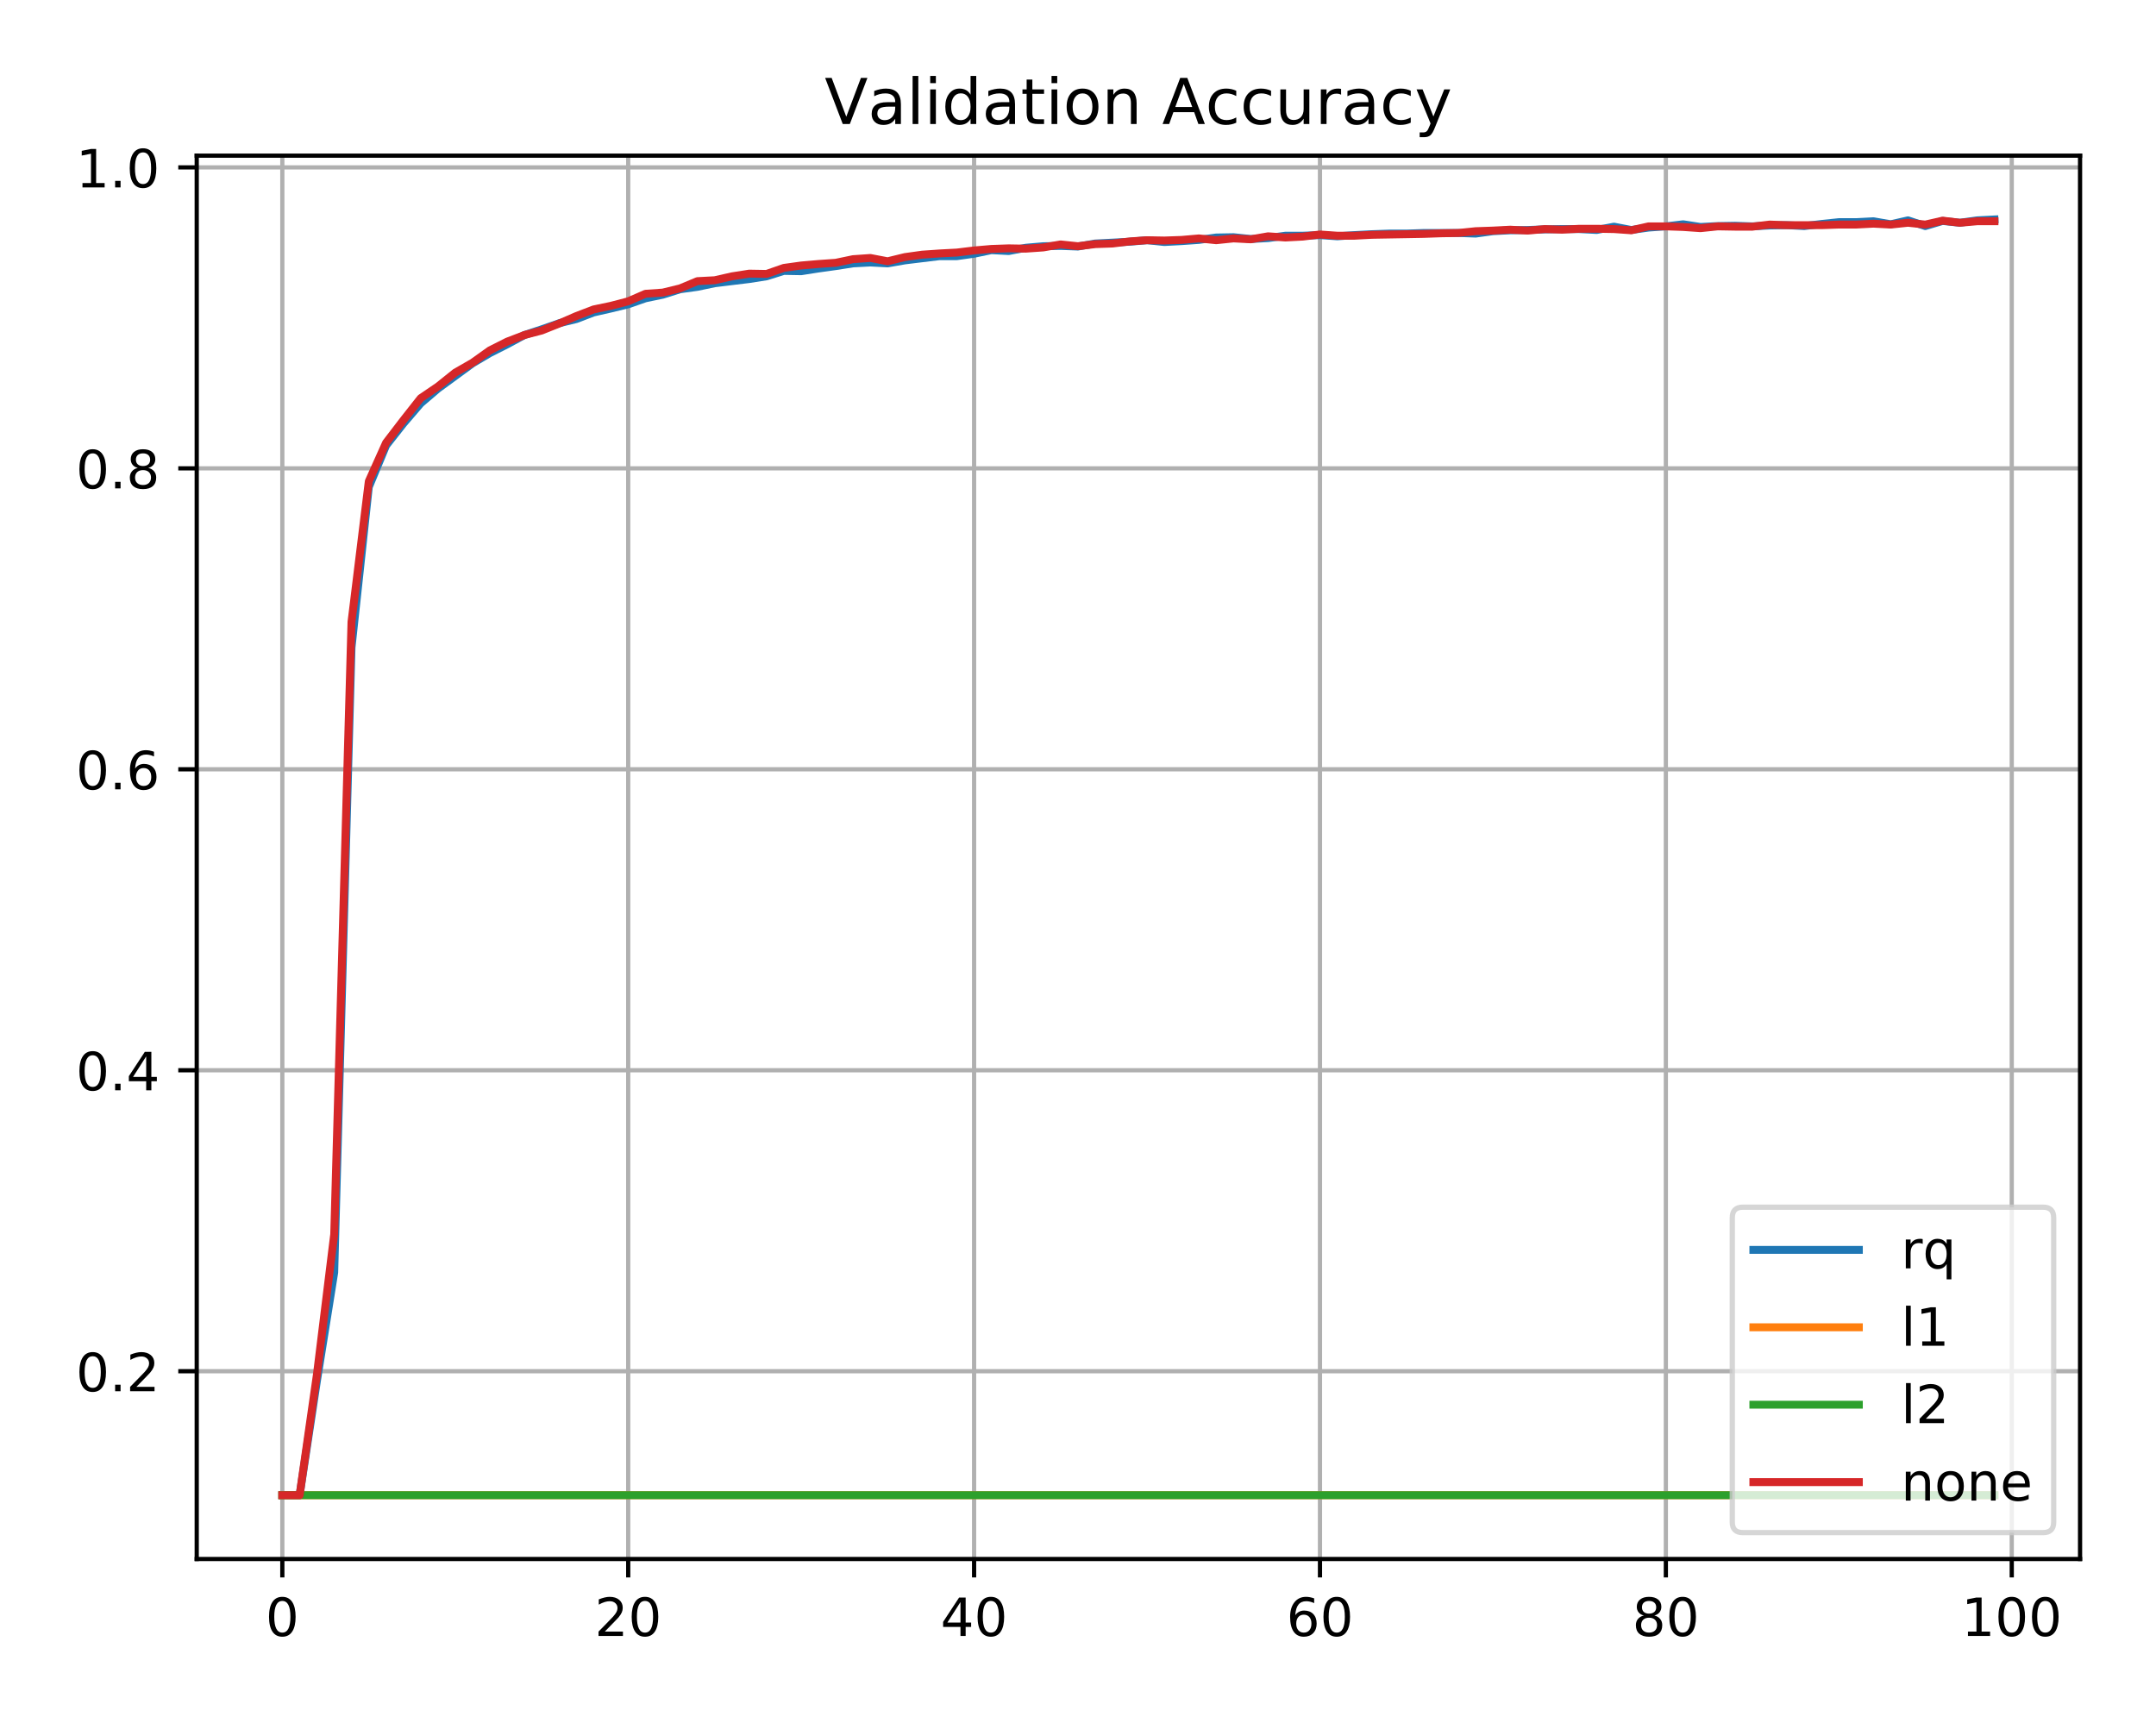 <?xml version="1.0" encoding="utf-8" standalone="no"?>
<!DOCTYPE svg PUBLIC "-//W3C//DTD SVG 1.1//EN"
  "http://www.w3.org/Graphics/SVG/1.1/DTD/svg11.dtd">
<!-- Created with matplotlib (https://matplotlib.org/) -->
<svg height="326.708pt" version="1.1" viewBox="0 0 408.823 326.708" width="408.823pt" xmlns="http://www.w3.org/2000/svg" xmlns:xlink="http://www.w3.org/1999/xlink">
 <defs>
  <style type="text/css">
*{stroke-linecap:butt;stroke-linejoin:round;}
  </style>
 </defs>
 <g id="figure_1">
  <g id="patch_1">
   <path d="M 0 326.708 
L 408.823 326.708 
L 408.823 0 
L 0 0 
z
" style="fill:#ffffff;"/>
  </g>
  <g id="axes_1">
   <g id="patch_2">
    <path d="M 37.303 295.63 
L 394.423 295.63 
L 394.423 29.518 
L 37.303 29.518 
z
" style="fill:#ffffff;"/>
   </g>
   <g id="matplotlib.axis_1">
    <g id="xtick_1">
     <g id="line2d_1">
      <path clip-path="url(#p9a1f4c0d5a)" d="M 53.536 295.63 
L 53.536 29.518 
" style="fill:none;stroke:#b0b0b0;stroke-linecap:square;stroke-width:0.8;"/>
     </g>
     <g id="line2d_2">
      <defs>
       <path d="M 0 0 
L 0 3.5 
" id="m9f88d02cf7" style="stroke:#000000;stroke-width:0.8;"/>
      </defs>
      <g>
       <use style="stroke:#000000;stroke-width:0.8;" x="53.536" xlink:href="#m9f88d02cf7" y="295.63"/>
      </g>
     </g>
     <g id="text_1">
      <!-- 0 -->
      <defs>
       <path d="M 31.781 66.406 
Q 24.172 66.406 20.328 58.906 
Q 16.5 51.422 16.5 36.375 
Q 16.5 21.391 20.328 13.891 
Q 24.172 6.391 31.781 6.391 
Q 39.453 6.391 43.281 13.891 
Q 47.125 21.391 47.125 36.375 
Q 47.125 51.422 43.281 58.906 
Q 39.453 66.406 31.781 66.406 
z
M 31.781 74.219 
Q 44.047 74.219 50.516 64.516 
Q 56.984 54.828 56.984 36.375 
Q 56.984 17.969 50.516 8.266 
Q 44.047 -1.422 31.781 -1.422 
Q 19.531 -1.422 13.062 8.266 
Q 6.594 17.969 6.594 36.375 
Q 6.594 54.828 13.062 64.516 
Q 19.531 74.219 31.781 74.219 
z
" id="DejaVuSans-48"/>
      </defs>
      <g transform="translate(50.355 310.229)scale(0.1 -0.1)">
       <use xlink:href="#DejaVuSans-48"/>
      </g>
     </g>
    </g>
    <g id="xtick_2">
     <g id="line2d_3">
      <path clip-path="url(#p9a1f4c0d5a)" d="M 119.123 295.63 
L 119.123 29.518 
" style="fill:none;stroke:#b0b0b0;stroke-linecap:square;stroke-width:0.8;"/>
     </g>
     <g id="line2d_4">
      <g>
       <use style="stroke:#000000;stroke-width:0.8;" x="119.123" xlink:href="#m9f88d02cf7" y="295.63"/>
      </g>
     </g>
     <g id="text_2">
      <!-- 20 -->
      <defs>
       <path d="M 19.188 8.297 
L 53.609 8.297 
L 53.609 0 
L 7.328 0 
L 7.328 8.297 
Q 12.938 14.109 22.625 23.891 
Q 32.328 33.688 34.812 36.531 
Q 39.547 41.844 41.422 45.531 
Q 43.312 49.219 43.312 52.781 
Q 43.312 58.594 39.234 62.25 
Q 35.156 65.922 28.609 65.922 
Q 23.969 65.922 18.812 64.312 
Q 13.672 62.703 7.812 59.422 
L 7.812 69.391 
Q 13.766 71.781 18.938 73 
Q 24.125 74.219 28.422 74.219 
Q 39.75 74.219 46.484 68.547 
Q 53.219 62.891 53.219 53.422 
Q 53.219 48.922 51.531 44.891 
Q 49.859 40.875 45.406 35.406 
Q 44.188 33.984 37.641 27.219 
Q 31.109 20.453 19.188 8.297 
z
" id="DejaVuSans-50"/>
      </defs>
      <g transform="translate(112.76 310.229)scale(0.1 -0.1)">
       <use xlink:href="#DejaVuSans-50"/>
       <use x="63.623" xlink:href="#DejaVuSans-48"/>
      </g>
     </g>
    </g>
    <g id="xtick_3">
     <g id="line2d_5">
      <path clip-path="url(#p9a1f4c0d5a)" d="M 184.709 295.63 
L 184.709 29.518 
" style="fill:none;stroke:#b0b0b0;stroke-linecap:square;stroke-width:0.8;"/>
     </g>
     <g id="line2d_6">
      <g>
       <use style="stroke:#000000;stroke-width:0.8;" x="184.709" xlink:href="#m9f88d02cf7" y="295.63"/>
      </g>
     </g>
     <g id="text_3">
      <!-- 40 -->
      <defs>
       <path d="M 37.797 64.312 
L 12.891 25.391 
L 37.797 25.391 
z
M 35.203 72.906 
L 47.609 72.906 
L 47.609 25.391 
L 58.016 25.391 
L 58.016 17.188 
L 47.609 17.188 
L 47.609 0 
L 37.797 0 
L 37.797 17.188 
L 4.891 17.188 
L 4.891 26.703 
z
" id="DejaVuSans-52"/>
      </defs>
      <g transform="translate(178.347 310.229)scale(0.1 -0.1)">
       <use xlink:href="#DejaVuSans-52"/>
       <use x="63.623" xlink:href="#DejaVuSans-48"/>
      </g>
     </g>
    </g>
    <g id="xtick_4">
     <g id="line2d_7">
      <path clip-path="url(#p9a1f4c0d5a)" d="M 250.296 295.63 
L 250.296 29.518 
" style="fill:none;stroke:#b0b0b0;stroke-linecap:square;stroke-width:0.8;"/>
     </g>
     <g id="line2d_8">
      <g>
       <use style="stroke:#000000;stroke-width:0.8;" x="250.296" xlink:href="#m9f88d02cf7" y="295.63"/>
      </g>
     </g>
     <g id="text_4">
      <!-- 60 -->
      <defs>
       <path d="M 33.016 40.375 
Q 26.375 40.375 22.484 35.828 
Q 18.609 31.297 18.609 23.391 
Q 18.609 15.531 22.484 10.953 
Q 26.375 6.391 33.016 6.391 
Q 39.656 6.391 43.531 10.953 
Q 47.406 15.531 47.406 23.391 
Q 47.406 31.297 43.531 35.828 
Q 39.656 40.375 33.016 40.375 
z
M 52.594 71.297 
L 52.594 62.312 
Q 48.875 64.062 45.094 64.984 
Q 41.312 65.922 37.594 65.922 
Q 27.828 65.922 22.672 59.328 
Q 17.531 52.734 16.797 39.406 
Q 19.672 43.656 24.016 45.922 
Q 28.375 48.188 33.594 48.188 
Q 44.578 48.188 50.953 41.516 
Q 57.328 34.859 57.328 23.391 
Q 57.328 12.156 50.688 5.359 
Q 44.047 -1.422 33.016 -1.422 
Q 20.359 -1.422 13.672 8.266 
Q 6.984 17.969 6.984 36.375 
Q 6.984 53.656 15.188 63.938 
Q 23.391 74.219 37.203 74.219 
Q 40.922 74.219 44.703 73.484 
Q 48.484 72.75 52.594 71.297 
z
" id="DejaVuSans-54"/>
      </defs>
      <g transform="translate(243.934 310.229)scale(0.1 -0.1)">
       <use xlink:href="#DejaVuSans-54"/>
       <use x="63.623" xlink:href="#DejaVuSans-48"/>
      </g>
     </g>
    </g>
    <g id="xtick_5">
     <g id="line2d_9">
      <path clip-path="url(#p9a1f4c0d5a)" d="M 315.883 295.63 
L 315.883 29.518 
" style="fill:none;stroke:#b0b0b0;stroke-linecap:square;stroke-width:0.8;"/>
     </g>
     <g id="line2d_10">
      <g>
       <use style="stroke:#000000;stroke-width:0.8;" x="315.883" xlink:href="#m9f88d02cf7" y="295.63"/>
      </g>
     </g>
     <g id="text_5">
      <!-- 80 -->
      <defs>
       <path d="M 31.781 34.625 
Q 24.75 34.625 20.719 30.859 
Q 16.703 27.094 16.703 20.516 
Q 16.703 13.922 20.719 10.156 
Q 24.75 6.391 31.781 6.391 
Q 38.812 6.391 42.859 10.172 
Q 46.922 13.969 46.922 20.516 
Q 46.922 27.094 42.891 30.859 
Q 38.875 34.625 31.781 34.625 
z
M 21.922 38.812 
Q 15.578 40.375 12.031 44.719 
Q 8.5 49.078 8.5 55.328 
Q 8.5 64.062 14.719 69.141 
Q 20.953 74.219 31.781 74.219 
Q 42.672 74.219 48.875 69.141 
Q 55.078 64.062 55.078 55.328 
Q 55.078 49.078 51.531 44.719 
Q 48 40.375 41.703 38.812 
Q 48.828 37.156 52.797 32.312 
Q 56.781 27.484 56.781 20.516 
Q 56.781 9.906 50.312 4.234 
Q 43.844 -1.422 31.781 -1.422 
Q 19.734 -1.422 13.25 4.234 
Q 6.781 9.906 6.781 20.516 
Q 6.781 27.484 10.781 32.312 
Q 14.797 37.156 21.922 38.812 
z
M 18.312 54.391 
Q 18.312 48.734 21.844 45.562 
Q 25.391 42.391 31.781 42.391 
Q 38.141 42.391 41.719 45.562 
Q 45.312 48.734 45.312 54.391 
Q 45.312 60.062 41.719 63.234 
Q 38.141 66.406 31.781 66.406 
Q 25.391 66.406 21.844 63.234 
Q 18.312 60.062 18.312 54.391 
z
" id="DejaVuSans-56"/>
      </defs>
      <g transform="translate(309.52 310.229)scale(0.1 -0.1)">
       <use xlink:href="#DejaVuSans-56"/>
       <use x="63.623" xlink:href="#DejaVuSans-48"/>
      </g>
     </g>
    </g>
    <g id="xtick_6">
     <g id="line2d_11">
      <path clip-path="url(#p9a1f4c0d5a)" d="M 381.47 295.63 
L 381.47 29.518 
" style="fill:none;stroke:#b0b0b0;stroke-linecap:square;stroke-width:0.8;"/>
     </g>
     <g id="line2d_12">
      <g>
       <use style="stroke:#000000;stroke-width:0.8;" x="381.47" xlink:href="#m9f88d02cf7" y="295.63"/>
      </g>
     </g>
     <g id="text_6">
      <!-- 100 -->
      <defs>
       <path d="M 12.406 8.297 
L 28.516 8.297 
L 28.516 63.922 
L 10.984 60.406 
L 10.984 69.391 
L 28.422 72.906 
L 38.281 72.906 
L 38.281 8.297 
L 54.391 8.297 
L 54.391 0 
L 12.406 0 
z
" id="DejaVuSans-49"/>
      </defs>
      <g transform="translate(371.926 310.229)scale(0.1 -0.1)">
       <use xlink:href="#DejaVuSans-49"/>
       <use x="63.623" xlink:href="#DejaVuSans-48"/>
       <use x="127.246" xlink:href="#DejaVuSans-48"/>
      </g>
     </g>
    </g>
   </g>
   <g id="matplotlib.axis_2">
    <g id="ytick_1">
     <g id="line2d_13">
      <path clip-path="url(#p9a1f4c0d5a)" d="M 37.303 260.021 
L 394.423 260.021 
" style="fill:none;stroke:#b0b0b0;stroke-linecap:square;stroke-width:0.8;"/>
     </g>
     <g id="line2d_14">
      <defs>
       <path d="M 0 0 
L -3.5 0 
" id="mf181e46a58" style="stroke:#000000;stroke-width:0.8;"/>
      </defs>
      <g>
       <use style="stroke:#000000;stroke-width:0.8;" x="37.303" xlink:href="#mf181e46a58" y="260.021"/>
      </g>
     </g>
     <g id="text_7">
      <!-- 0.2 -->
      <defs>
       <path d="M 10.688 12.406 
L 21 12.406 
L 21 0 
L 10.688 0 
z
" id="DejaVuSans-46"/>
      </defs>
      <g transform="translate(14.4 263.82)scale(0.1 -0.1)">
       <use xlink:href="#DejaVuSans-48"/>
       <use x="63.623" xlink:href="#DejaVuSans-46"/>
       <use x="95.41" xlink:href="#DejaVuSans-50"/>
      </g>
     </g>
    </g>
    <g id="ytick_2">
     <g id="line2d_15">
      <path clip-path="url(#p9a1f4c0d5a)" d="M 37.303 202.951 
L 394.423 202.951 
" style="fill:none;stroke:#b0b0b0;stroke-linecap:square;stroke-width:0.8;"/>
     </g>
     <g id="line2d_16">
      <g>
       <use style="stroke:#000000;stroke-width:0.8;" x="37.303" xlink:href="#mf181e46a58" y="202.951"/>
      </g>
     </g>
     <g id="text_8">
      <!-- 0.4 -->
      <g transform="translate(14.4 206.75)scale(0.1 -0.1)">
       <use xlink:href="#DejaVuSans-48"/>
       <use x="63.623" xlink:href="#DejaVuSans-46"/>
       <use x="95.41" xlink:href="#DejaVuSans-52"/>
      </g>
     </g>
    </g>
    <g id="ytick_3">
     <g id="line2d_17">
      <path clip-path="url(#p9a1f4c0d5a)" d="M 37.303 145.881 
L 394.423 145.881 
" style="fill:none;stroke:#b0b0b0;stroke-linecap:square;stroke-width:0.8;"/>
     </g>
     <g id="line2d_18">
      <g>
       <use style="stroke:#000000;stroke-width:0.8;" x="37.303" xlink:href="#mf181e46a58" y="145.881"/>
      </g>
     </g>
     <g id="text_9">
      <!-- 0.6 -->
      <g transform="translate(14.4 149.68)scale(0.1 -0.1)">
       <use xlink:href="#DejaVuSans-48"/>
       <use x="63.623" xlink:href="#DejaVuSans-46"/>
       <use x="95.41" xlink:href="#DejaVuSans-54"/>
      </g>
     </g>
    </g>
    <g id="ytick_4">
     <g id="line2d_19">
      <path clip-path="url(#p9a1f4c0d5a)" d="M 37.303 88.811 
L 394.423 88.811 
" style="fill:none;stroke:#b0b0b0;stroke-linecap:square;stroke-width:0.8;"/>
     </g>
     <g id="line2d_20">
      <g>
       <use style="stroke:#000000;stroke-width:0.8;" x="37.303" xlink:href="#mf181e46a58" y="88.811"/>
      </g>
     </g>
     <g id="text_10">
      <!-- 0.8 -->
      <g transform="translate(14.4 92.61)scale(0.1 -0.1)">
       <use xlink:href="#DejaVuSans-48"/>
       <use x="63.623" xlink:href="#DejaVuSans-46"/>
       <use x="95.41" xlink:href="#DejaVuSans-56"/>
      </g>
     </g>
    </g>
    <g id="ytick_5">
     <g id="line2d_21">
      <path clip-path="url(#p9a1f4c0d5a)" d="M 37.303 31.741 
L 394.423 31.741 
" style="fill:none;stroke:#b0b0b0;stroke-linecap:square;stroke-width:0.8;"/>
     </g>
     <g id="line2d_22">
      <g>
       <use style="stroke:#000000;stroke-width:0.8;" x="37.303" xlink:href="#mf181e46a58" y="31.741"/>
      </g>
     </g>
     <g id="text_11">
      <!-- 1.0 -->
      <g transform="translate(14.4 35.54)scale(0.1 -0.1)">
       <use xlink:href="#DejaVuSans-49"/>
       <use x="63.623" xlink:href="#DejaVuSans-46"/>
       <use x="95.41" xlink:href="#DejaVuSans-48"/>
      </g>
     </g>
    </g>
   </g>
   <g id="line2d_23">
    <path clip-path="url(#p9a1f4c0d5a)" d="M 53.536 283.534 
L 56.815 283.534 
L 60.095 261.848 
L 63.374 241.302 
L 66.653 122.768 
L 69.933 92.349 
L 73.212 84.474 
L 76.491 80.308 
L 79.771 76.484 
L 83.05 73.688 
L 86.329 71.291 
L 89.609 68.894 
L 92.888 66.953 
L 96.167 65.298 
L 99.447 63.529 
L 102.726 62.445 
L 106.005 61.303 
L 109.285 60.504 
L 112.564 59.249 
L 115.843 58.507 
L 119.123 57.708 
L 122.402 56.566 
L 125.681 55.882 
L 128.961 54.854 
L 132.24 54.398 
L 135.519 53.713 
L 138.799 53.313 
L 142.078 52.914 
L 145.357 52.4 
L 148.637 51.373 
L 151.916 51.43 
L 155.195 50.917 
L 158.475 50.46 
L 161.754 49.946 
L 165.033 49.775 
L 168.313 49.946 
L 171.592 49.376 
L 174.871 48.976 
L 178.151 48.577 
L 181.43 48.577 
L 184.709 48.12 
L 187.989 47.435 
L 191.268 47.606 
L 194.547 46.979 
L 197.827 46.693 
L 201.106 46.636 
L 204.385 46.75 
L 207.665 46.18 
L 210.944 46.009 
L 214.223 45.837 
L 217.503 45.552 
L 220.782 45.894 
L 224.061 45.723 
L 227.341 45.495 
L 230.62 45.038 
L 233.899 44.981 
L 237.179 45.324 
L 240.458 45.152 
L 243.738 44.696 
L 247.017 44.696 
L 250.296 44.582 
L 253.576 44.81 
L 256.855 44.582 
L 260.134 44.411 
L 263.414 44.296 
L 266.693 44.296 
L 269.972 44.182 
L 273.252 44.182 
L 276.531 44.182 
L 279.81 44.296 
L 283.09 43.84 
L 286.369 43.669 
L 289.648 43.612 
L 292.928 43.497 
L 296.207 43.44 
L 299.486 43.44 
L 302.766 43.612 
L 306.045 42.984 
L 309.324 43.612 
L 312.604 43.155 
L 315.883 42.927 
L 319.162 42.527 
L 322.442 43.041 
L 325.721 42.87 
L 329 42.813 
L 332.28 42.927 
L 335.559 42.756 
L 338.838 42.698 
L 342.118 42.87 
L 345.397 42.47 
L 348.676 42.128 
L 351.956 42.128 
L 355.235 41.957 
L 358.514 42.527 
L 361.794 41.785 
L 365.073 42.87 
L 368.352 41.899 
L 371.632 42.242 
L 374.911 41.785 
L 378.19 41.614 
" style="fill:none;stroke:#1f77b4;stroke-linecap:square;stroke-width:1.5;"/>
   </g>
   <g id="line2d_24">
    <path clip-path="url(#p9a1f4c0d5a)" d="M 53.536 283.534 
L 56.815 283.534 
L 60.095 283.534 
L 63.374 283.534 
L 66.653 283.534 
L 69.933 283.534 
L 73.212 283.534 
L 76.491 283.534 
L 79.771 283.534 
L 83.05 283.534 
L 86.329 283.534 
L 89.609 283.534 
L 92.888 283.534 
L 96.167 283.534 
L 99.447 283.534 
L 102.726 283.534 
L 106.005 283.534 
L 109.285 283.534 
L 112.564 283.534 
L 115.843 283.534 
L 119.123 283.534 
L 122.402 283.534 
L 125.681 283.534 
L 128.961 283.534 
L 132.24 283.534 
L 135.519 283.534 
L 138.799 283.534 
L 142.078 283.534 
L 145.357 283.534 
L 148.637 283.534 
L 151.916 283.534 
L 155.195 283.534 
L 158.475 283.534 
L 161.754 283.534 
L 165.033 283.534 
L 168.313 283.534 
L 171.592 283.534 
L 174.871 283.534 
L 178.151 283.534 
L 181.43 283.534 
L 184.709 283.534 
L 187.989 283.534 
L 191.268 283.534 
L 194.547 283.534 
L 197.827 283.534 
L 201.106 283.534 
L 204.385 283.534 
L 207.665 283.534 
L 210.944 283.534 
L 214.223 283.534 
L 217.503 283.534 
L 220.782 283.534 
L 224.061 283.534 
L 227.341 283.534 
L 230.62 283.534 
L 233.899 283.534 
L 237.179 283.534 
L 240.458 283.534 
L 243.738 283.534 
L 247.017 283.534 
L 250.296 283.534 
L 253.576 283.534 
L 256.855 283.534 
L 260.134 283.534 
L 263.414 283.534 
L 266.693 283.534 
L 269.972 283.534 
L 273.252 283.534 
L 276.531 283.534 
L 279.81 283.534 
L 283.09 283.534 
L 286.369 283.534 
L 289.648 283.534 
L 292.928 283.534 
L 296.207 283.534 
L 299.486 283.534 
L 302.766 283.534 
L 306.045 283.534 
L 309.324 283.534 
L 312.604 283.534 
L 315.883 283.534 
L 319.162 283.534 
L 322.442 283.534 
L 325.721 283.534 
L 329 283.534 
L 332.28 283.534 
L 335.559 283.534 
L 338.838 283.534 
L 342.118 283.534 
L 345.397 283.534 
L 348.676 283.534 
L 351.956 283.534 
L 355.235 283.534 
L 358.514 283.534 
L 361.794 283.534 
L 365.073 283.534 
L 368.352 283.534 
L 371.632 283.534 
L 374.911 283.534 
L 378.19 283.534 
" style="fill:none;stroke:#ff7f0e;stroke-linecap:square;stroke-width:1.5;"/>
   </g>
   <g id="line2d_25">
    <path clip-path="url(#p9a1f4c0d5a)" d="M 53.536 283.534 
L 56.815 283.534 
L 60.095 283.534 
L 63.374 283.534 
L 66.653 283.534 
L 69.933 283.534 
L 73.212 283.534 
L 76.491 283.534 
L 79.771 283.534 
L 83.05 283.534 
L 86.329 283.534 
L 89.609 283.534 
L 92.888 283.534 
L 96.167 283.534 
L 99.447 283.534 
L 102.726 283.534 
L 106.005 283.534 
L 109.285 283.534 
L 112.564 283.534 
L 115.843 283.534 
L 119.123 283.534 
L 122.402 283.534 
L 125.681 283.534 
L 128.961 283.534 
L 132.24 283.534 
L 135.519 283.534 
L 138.799 283.534 
L 142.078 283.534 
L 145.357 283.534 
L 148.637 283.534 
L 151.916 283.534 
L 155.195 283.534 
L 158.475 283.534 
L 161.754 283.534 
L 165.033 283.534 
L 168.313 283.534 
L 171.592 283.534 
L 174.871 283.534 
L 178.151 283.534 
L 181.43 283.534 
L 184.709 283.534 
L 187.989 283.534 
L 191.268 283.534 
L 194.547 283.534 
L 197.827 283.534 
L 201.106 283.534 
L 204.385 283.534 
L 207.665 283.534 
L 210.944 283.534 
L 214.223 283.534 
L 217.503 283.534 
L 220.782 283.534 
L 224.061 283.534 
L 227.341 283.534 
L 230.62 283.534 
L 233.899 283.534 
L 237.179 283.534 
L 240.458 283.534 
L 243.738 283.534 
L 247.017 283.534 
L 250.296 283.534 
L 253.576 283.534 
L 256.855 283.534 
L 260.134 283.534 
L 263.414 283.534 
L 266.693 283.534 
L 269.972 283.534 
L 273.252 283.534 
L 276.531 283.534 
L 279.81 283.534 
L 283.09 283.534 
L 286.369 283.534 
L 289.648 283.534 
L 292.928 283.534 
L 296.207 283.534 
L 299.486 283.534 
L 302.766 283.534 
L 306.045 283.534 
L 309.324 283.534 
L 312.604 283.534 
L 315.883 283.534 
L 319.162 283.534 
L 322.442 283.534 
L 325.721 283.534 
L 329 283.534 
L 332.28 283.534 
L 335.559 283.534 
L 338.838 283.534 
L 342.118 283.534 
L 345.397 283.534 
L 348.676 283.534 
L 351.956 283.534 
L 355.235 283.534 
L 358.514 283.534 
L 361.794 283.534 
L 365.073 283.534 
L 368.352 283.534 
L 371.632 283.534 
L 374.911 283.534 
L 378.19 283.534 
" style="fill:none;stroke:#2ca02c;stroke-linecap:square;stroke-width:1.5;"/>
   </g>
   <g id="line2d_26">
    <path clip-path="url(#p9a1f4c0d5a)" d="M 53.536 283.534 
L 56.815 283.534 
L 60.095 260.649 
L 63.374 234.054 
L 66.653 117.917 
L 69.933 91.265 
L 73.212 83.96 
L 76.491 79.68 
L 79.771 75.514 
L 83.05 73.288 
L 86.329 70.663 
L 89.609 68.779 
L 92.888 66.44 
L 96.167 64.785 
L 99.447 63.529 
L 102.726 62.673 
L 106.005 61.36 
L 109.285 59.934 
L 112.564 58.678 
L 115.843 57.993 
L 119.123 57.137 
L 122.402 55.71 
L 125.681 55.482 
L 128.961 54.683 
L 132.24 53.313 
L 135.519 53.142 
L 138.799 52.4 
L 142.078 51.887 
L 145.357 51.944 
L 148.637 50.802 
L 151.916 50.346 
L 155.195 50.06 
L 158.475 49.832 
L 161.754 49.147 
L 165.033 48.919 
L 168.313 49.547 
L 171.592 48.748 
L 174.871 48.291 
L 178.151 48.063 
L 181.43 47.892 
L 184.709 47.492 
L 187.989 47.207 
L 191.268 47.093 
L 194.547 47.15 
L 197.827 46.922 
L 201.106 46.351 
L 204.385 46.693 
L 207.665 46.294 
L 210.944 46.18 
L 214.223 45.78 
L 217.503 45.552 
L 220.782 45.609 
L 224.061 45.495 
L 227.341 45.21 
L 230.62 45.552 
L 233.899 45.21 
L 237.179 45.381 
L 240.458 44.81 
L 243.738 45.038 
L 247.017 44.867 
L 250.296 44.468 
L 253.576 44.696 
L 256.855 44.696 
L 260.134 44.525 
L 263.414 44.468 
L 266.693 44.411 
L 269.972 44.353 
L 273.252 44.239 
L 276.531 44.182 
L 279.81 43.84 
L 283.09 43.726 
L 286.369 43.555 
L 289.648 43.726 
L 292.928 43.44 
L 296.207 43.555 
L 299.486 43.383 
L 302.766 43.383 
L 306.045 43.44 
L 309.324 43.669 
L 312.604 42.927 
L 315.883 42.927 
L 319.162 43.041 
L 322.442 43.269 
L 325.721 42.927 
L 329 42.984 
L 332.28 42.984 
L 335.559 42.584 
L 338.838 42.698 
L 342.118 42.698 
L 345.397 42.698 
L 348.676 42.584 
L 351.956 42.584 
L 355.235 42.413 
L 358.514 42.584 
L 361.794 42.242 
L 365.073 42.584 
L 368.352 41.842 
L 371.632 42.242 
L 374.911 41.957 
L 378.19 41.957 
" style="fill:none;stroke:#d62728;stroke-linecap:square;stroke-width:1.5;"/>
   </g>
   <g id="patch_3">
    <path d="M 37.303 295.63 
L 37.303 29.518 
" style="fill:none;stroke:#000000;stroke-linecap:square;stroke-linejoin:miter;stroke-width:0.8;"/>
   </g>
   <g id="patch_4">
    <path d="M 394.423 295.63 
L 394.423 29.518 
" style="fill:none;stroke:#000000;stroke-linecap:square;stroke-linejoin:miter;stroke-width:0.8;"/>
   </g>
   <g id="patch_5">
    <path d="M 37.303 295.63 
L 394.423 295.63 
" style="fill:none;stroke:#000000;stroke-linecap:square;stroke-linejoin:miter;stroke-width:0.8;"/>
   </g>
   <g id="patch_6">
    <path d="M 37.303 29.518 
L 394.423 29.518 
" style="fill:none;stroke:#000000;stroke-linecap:square;stroke-linejoin:miter;stroke-width:0.8;"/>
   </g>
   <g id="text_12">
    <!-- Validation Accuracy -->
    <defs>
     <path d="M 28.609 0 
L 0.781 72.906 
L 11.078 72.906 
L 34.188 11.531 
L 57.328 72.906 
L 67.578 72.906 
L 39.797 0 
z
" id="DejaVuSans-86"/>
     <path d="M 34.281 27.484 
Q 23.391 27.484 19.188 25 
Q 14.984 22.516 14.984 16.5 
Q 14.984 11.719 18.141 8.906 
Q 21.297 6.109 26.703 6.109 
Q 34.188 6.109 38.703 11.406 
Q 43.219 16.703 43.219 25.484 
L 43.219 27.484 
z
M 52.203 31.203 
L 52.203 0 
L 43.219 0 
L 43.219 8.297 
Q 40.141 3.328 35.547 0.953 
Q 30.953 -1.422 24.312 -1.422 
Q 15.922 -1.422 10.953 3.297 
Q 6 8.016 6 15.922 
Q 6 25.141 12.172 29.828 
Q 18.359 34.516 30.609 34.516 
L 43.219 34.516 
L 43.219 35.406 
Q 43.219 41.609 39.141 45 
Q 35.062 48.391 27.688 48.391 
Q 23 48.391 18.547 47.266 
Q 14.109 46.141 10.016 43.891 
L 10.016 52.203 
Q 14.938 54.109 19.578 55.047 
Q 24.219 56 28.609 56 
Q 40.484 56 46.344 49.844 
Q 52.203 43.703 52.203 31.203 
z
" id="DejaVuSans-97"/>
     <path d="M 9.422 75.984 
L 18.406 75.984 
L 18.406 0 
L 9.422 0 
z
" id="DejaVuSans-108"/>
     <path d="M 9.422 54.688 
L 18.406 54.688 
L 18.406 0 
L 9.422 0 
z
M 9.422 75.984 
L 18.406 75.984 
L 18.406 64.594 
L 9.422 64.594 
z
" id="DejaVuSans-105"/>
     <path d="M 45.406 46.391 
L 45.406 75.984 
L 54.391 75.984 
L 54.391 0 
L 45.406 0 
L 45.406 8.203 
Q 42.578 3.328 38.25 0.953 
Q 33.938 -1.422 27.875 -1.422 
Q 17.969 -1.422 11.734 6.484 
Q 5.516 14.406 5.516 27.297 
Q 5.516 40.188 11.734 48.094 
Q 17.969 56 27.875 56 
Q 33.938 56 38.25 53.625 
Q 42.578 51.266 45.406 46.391 
z
M 14.797 27.297 
Q 14.797 17.391 18.875 11.75 
Q 22.953 6.109 30.078 6.109 
Q 37.203 6.109 41.297 11.75 
Q 45.406 17.391 45.406 27.297 
Q 45.406 37.203 41.297 42.844 
Q 37.203 48.484 30.078 48.484 
Q 22.953 48.484 18.875 42.844 
Q 14.797 37.203 14.797 27.297 
z
" id="DejaVuSans-100"/>
     <path d="M 18.312 70.219 
L 18.312 54.688 
L 36.812 54.688 
L 36.812 47.703 
L 18.312 47.703 
L 18.312 18.016 
Q 18.312 11.328 20.141 9.422 
Q 21.969 7.516 27.594 7.516 
L 36.812 7.516 
L 36.812 0 
L 27.594 0 
Q 17.188 0 13.234 3.875 
Q 9.281 7.766 9.281 18.016 
L 9.281 47.703 
L 2.688 47.703 
L 2.688 54.688 
L 9.281 54.688 
L 9.281 70.219 
z
" id="DejaVuSans-116"/>
     <path d="M 30.609 48.391 
Q 23.391 48.391 19.188 42.75 
Q 14.984 37.109 14.984 27.297 
Q 14.984 17.484 19.156 11.844 
Q 23.344 6.203 30.609 6.203 
Q 37.797 6.203 41.984 11.859 
Q 46.188 17.531 46.188 27.297 
Q 46.188 37.016 41.984 42.703 
Q 37.797 48.391 30.609 48.391 
z
M 30.609 56 
Q 42.328 56 49.016 48.375 
Q 55.719 40.766 55.719 27.297 
Q 55.719 13.875 49.016 6.219 
Q 42.328 -1.422 30.609 -1.422 
Q 18.844 -1.422 12.172 6.219 
Q 5.516 13.875 5.516 27.297 
Q 5.516 40.766 12.172 48.375 
Q 18.844 56 30.609 56 
z
" id="DejaVuSans-111"/>
     <path d="M 54.891 33.016 
L 54.891 0 
L 45.906 0 
L 45.906 32.719 
Q 45.906 40.484 42.875 44.328 
Q 39.844 48.188 33.797 48.188 
Q 26.516 48.188 22.312 43.547 
Q 18.109 38.922 18.109 30.906 
L 18.109 0 
L 9.078 0 
L 9.078 54.688 
L 18.109 54.688 
L 18.109 46.188 
Q 21.344 51.125 25.703 53.562 
Q 30.078 56 35.797 56 
Q 45.219 56 50.047 50.172 
Q 54.891 44.344 54.891 33.016 
z
" id="DejaVuSans-110"/>
     <path id="DejaVuSans-32"/>
     <path d="M 34.188 63.188 
L 20.797 26.906 
L 47.609 26.906 
z
M 28.609 72.906 
L 39.797 72.906 
L 67.578 0 
L 57.328 0 
L 50.688 18.703 
L 17.828 18.703 
L 11.188 0 
L 0.781 0 
z
" id="DejaVuSans-65"/>
     <path d="M 48.781 52.594 
L 48.781 44.188 
Q 44.969 46.297 41.141 47.344 
Q 37.312 48.391 33.406 48.391 
Q 24.656 48.391 19.812 42.844 
Q 14.984 37.312 14.984 27.297 
Q 14.984 17.281 19.812 11.734 
Q 24.656 6.203 33.406 6.203 
Q 37.312 6.203 41.141 7.25 
Q 44.969 8.297 48.781 10.406 
L 48.781 2.094 
Q 45.016 0.344 40.984 -0.531 
Q 36.969 -1.422 32.422 -1.422 
Q 20.062 -1.422 12.781 6.344 
Q 5.516 14.109 5.516 27.297 
Q 5.516 40.672 12.859 48.328 
Q 20.219 56 33.016 56 
Q 37.156 56 41.109 55.141 
Q 45.062 54.297 48.781 52.594 
z
" id="DejaVuSans-99"/>
     <path d="M 8.5 21.578 
L 8.5 54.688 
L 17.484 54.688 
L 17.484 21.922 
Q 17.484 14.156 20.5 10.266 
Q 23.531 6.391 29.594 6.391 
Q 36.859 6.391 41.078 11.031 
Q 45.312 15.672 45.312 23.688 
L 45.312 54.688 
L 54.297 54.688 
L 54.297 0 
L 45.312 0 
L 45.312 8.406 
Q 42.047 3.422 37.719 1 
Q 33.406 -1.422 27.688 -1.422 
Q 18.266 -1.422 13.375 4.438 
Q 8.5 10.297 8.5 21.578 
z
M 31.109 56 
z
" id="DejaVuSans-117"/>
     <path d="M 41.109 46.297 
Q 39.594 47.172 37.812 47.578 
Q 36.031 48 33.891 48 
Q 26.266 48 22.188 43.047 
Q 18.109 38.094 18.109 28.812 
L 18.109 0 
L 9.078 0 
L 9.078 54.688 
L 18.109 54.688 
L 18.109 46.188 
Q 20.953 51.172 25.484 53.578 
Q 30.031 56 36.531 56 
Q 37.453 56 38.578 55.875 
Q 39.703 55.766 41.062 55.516 
z
" id="DejaVuSans-114"/>
     <path d="M 32.172 -5.078 
Q 28.375 -14.844 24.75 -17.812 
Q 21.141 -20.797 15.094 -20.797 
L 7.906 -20.797 
L 7.906 -13.281 
L 13.188 -13.281 
Q 16.891 -13.281 18.938 -11.516 
Q 21 -9.766 23.484 -3.219 
L 25.094 0.875 
L 2.984 54.688 
L 12.5 54.688 
L 29.594 11.922 
L 46.688 54.688 
L 56.203 54.688 
z
" id="DejaVuSans-121"/>
    </defs>
    <g transform="translate(156.371 23.518)scale(0.12 -0.12)">
     <use xlink:href="#DejaVuSans-86"/>
     <use x="68.299" xlink:href="#DejaVuSans-97"/>
     <use x="129.578" xlink:href="#DejaVuSans-108"/>
     <use x="157.361" xlink:href="#DejaVuSans-105"/>
     <use x="185.145" xlink:href="#DejaVuSans-100"/>
     <use x="248.621" xlink:href="#DejaVuSans-97"/>
     <use x="309.9" xlink:href="#DejaVuSans-116"/>
     <use x="349.109" xlink:href="#DejaVuSans-105"/>
     <use x="376.893" xlink:href="#DejaVuSans-111"/>
     <use x="438.074" xlink:href="#DejaVuSans-110"/>
     <use x="501.453" xlink:href="#DejaVuSans-32"/>
     <use x="533.24" xlink:href="#DejaVuSans-65"/>
     <use x="601.633" xlink:href="#DejaVuSans-99"/>
     <use x="656.613" xlink:href="#DejaVuSans-99"/>
     <use x="711.594" xlink:href="#DejaVuSans-117"/>
     <use x="774.973" xlink:href="#DejaVuSans-114"/>
     <use x="816.086" xlink:href="#DejaVuSans-97"/>
     <use x="877.365" xlink:href="#DejaVuSans-99"/>
     <use x="932.346" xlink:href="#DejaVuSans-121"/>
    </g>
   </g>
   <g id="legend_1">
    <g id="patch_7">
     <path d="M 330.476 290.63 
L 387.423 290.63 
Q 389.423 290.63 389.423 288.63 
L 389.423 230.918 
Q 389.423 228.918 387.423 228.918 
L 330.476 228.918 
Q 328.476 228.918 328.476 230.918 
L 328.476 288.63 
Q 328.476 290.63 330.476 290.63 
z
" style="fill:#ffffff;opacity:0.8;stroke:#cccccc;stroke-linejoin:miter;"/>
    </g>
    <g id="line2d_27">
     <path d="M 332.476 237.016 
L 352.476 237.016 
" style="fill:none;stroke:#1f77b4;stroke-linecap:square;stroke-width:1.5;"/>
    </g>
    <g id="line2d_28"/>
    <g id="text_13">
     <!-- rq -->
     <defs>
      <path d="M 14.797 27.297 
Q 14.797 17.391 18.875 11.75 
Q 22.953 6.109 30.078 6.109 
Q 37.203 6.109 41.297 11.75 
Q 45.406 17.391 45.406 27.297 
Q 45.406 37.203 41.297 42.844 
Q 37.203 48.484 30.078 48.484 
Q 22.953 48.484 18.875 42.844 
Q 14.797 37.203 14.797 27.297 
z
M 45.406 8.203 
Q 42.578 3.328 38.25 0.953 
Q 33.938 -1.422 27.875 -1.422 
Q 17.969 -1.422 11.734 6.484 
Q 5.516 14.406 5.516 27.297 
Q 5.516 40.188 11.734 48.094 
Q 17.969 56 27.875 56 
Q 33.938 56 38.25 53.625 
Q 42.578 51.266 45.406 46.391 
L 45.406 54.688 
L 54.391 54.688 
L 54.391 -20.797 
L 45.406 -20.797 
z
" id="DejaVuSans-113"/>
     </defs>
     <g transform="translate(360.476 240.516)scale(0.1 -0.1)">
      <use xlink:href="#DejaVuSans-114"/>
      <use x="41.098" xlink:href="#DejaVuSans-113"/>
     </g>
    </g>
    <g id="line2d_29">
     <path d="M 332.476 251.694 
L 352.476 251.694 
" style="fill:none;stroke:#ff7f0e;stroke-linecap:square;stroke-width:1.5;"/>
    </g>
    <g id="line2d_30"/>
    <g id="text_14">
     <!-- l1 -->
     <g transform="translate(360.476 255.194)scale(0.1 -0.1)">
      <use xlink:href="#DejaVuSans-108"/>
      <use x="27.783" xlink:href="#DejaVuSans-49"/>
     </g>
    </g>
    <g id="line2d_31">
     <path d="M 332.476 266.372 
L 352.476 266.372 
" style="fill:none;stroke:#2ca02c;stroke-linecap:square;stroke-width:1.5;"/>
    </g>
    <g id="line2d_32"/>
    <g id="text_15">
     <!-- l2 -->
     <g transform="translate(360.476 269.872)scale(0.1 -0.1)">
      <use xlink:href="#DejaVuSans-108"/>
      <use x="27.783" xlink:href="#DejaVuSans-50"/>
     </g>
    </g>
    <g id="line2d_33">
     <path d="M 332.476 281.05 
L 352.476 281.05 
" style="fill:none;stroke:#d62728;stroke-linecap:square;stroke-width:1.5;"/>
    </g>
    <g id="line2d_34"/>
    <g id="text_16">
     <!-- none -->
     <defs>
      <path d="M 56.203 29.594 
L 56.203 25.203 
L 14.891 25.203 
Q 15.484 15.922 20.484 11.062 
Q 25.484 6.203 34.422 6.203 
Q 39.594 6.203 44.453 7.469 
Q 49.312 8.734 54.109 11.281 
L 54.109 2.781 
Q 49.266 0.734 44.188 -0.344 
Q 39.109 -1.422 33.891 -1.422 
Q 20.797 -1.422 13.156 6.188 
Q 5.516 13.812 5.516 26.812 
Q 5.516 40.234 12.766 48.109 
Q 20.016 56 32.328 56 
Q 43.359 56 49.781 48.891 
Q 56.203 41.797 56.203 29.594 
z
M 47.219 32.234 
Q 47.125 39.594 43.094 43.984 
Q 39.062 48.391 32.422 48.391 
Q 24.906 48.391 20.391 44.141 
Q 15.875 39.891 15.188 32.172 
z
" id="DejaVuSans-101"/>
     </defs>
     <g transform="translate(360.476 284.55)scale(0.1 -0.1)">
      <use xlink:href="#DejaVuSans-110"/>
      <use x="63.379" xlink:href="#DejaVuSans-111"/>
      <use x="124.561" xlink:href="#DejaVuSans-110"/>
      <use x="187.939" xlink:href="#DejaVuSans-101"/>
     </g>
    </g>
   </g>
  </g>
 </g>
 <defs>
  <clipPath id="p9a1f4c0d5a">
   <rect height="266.112" width="357.12" x="37.303" y="29.518"/>
  </clipPath>
 </defs>
</svg>
